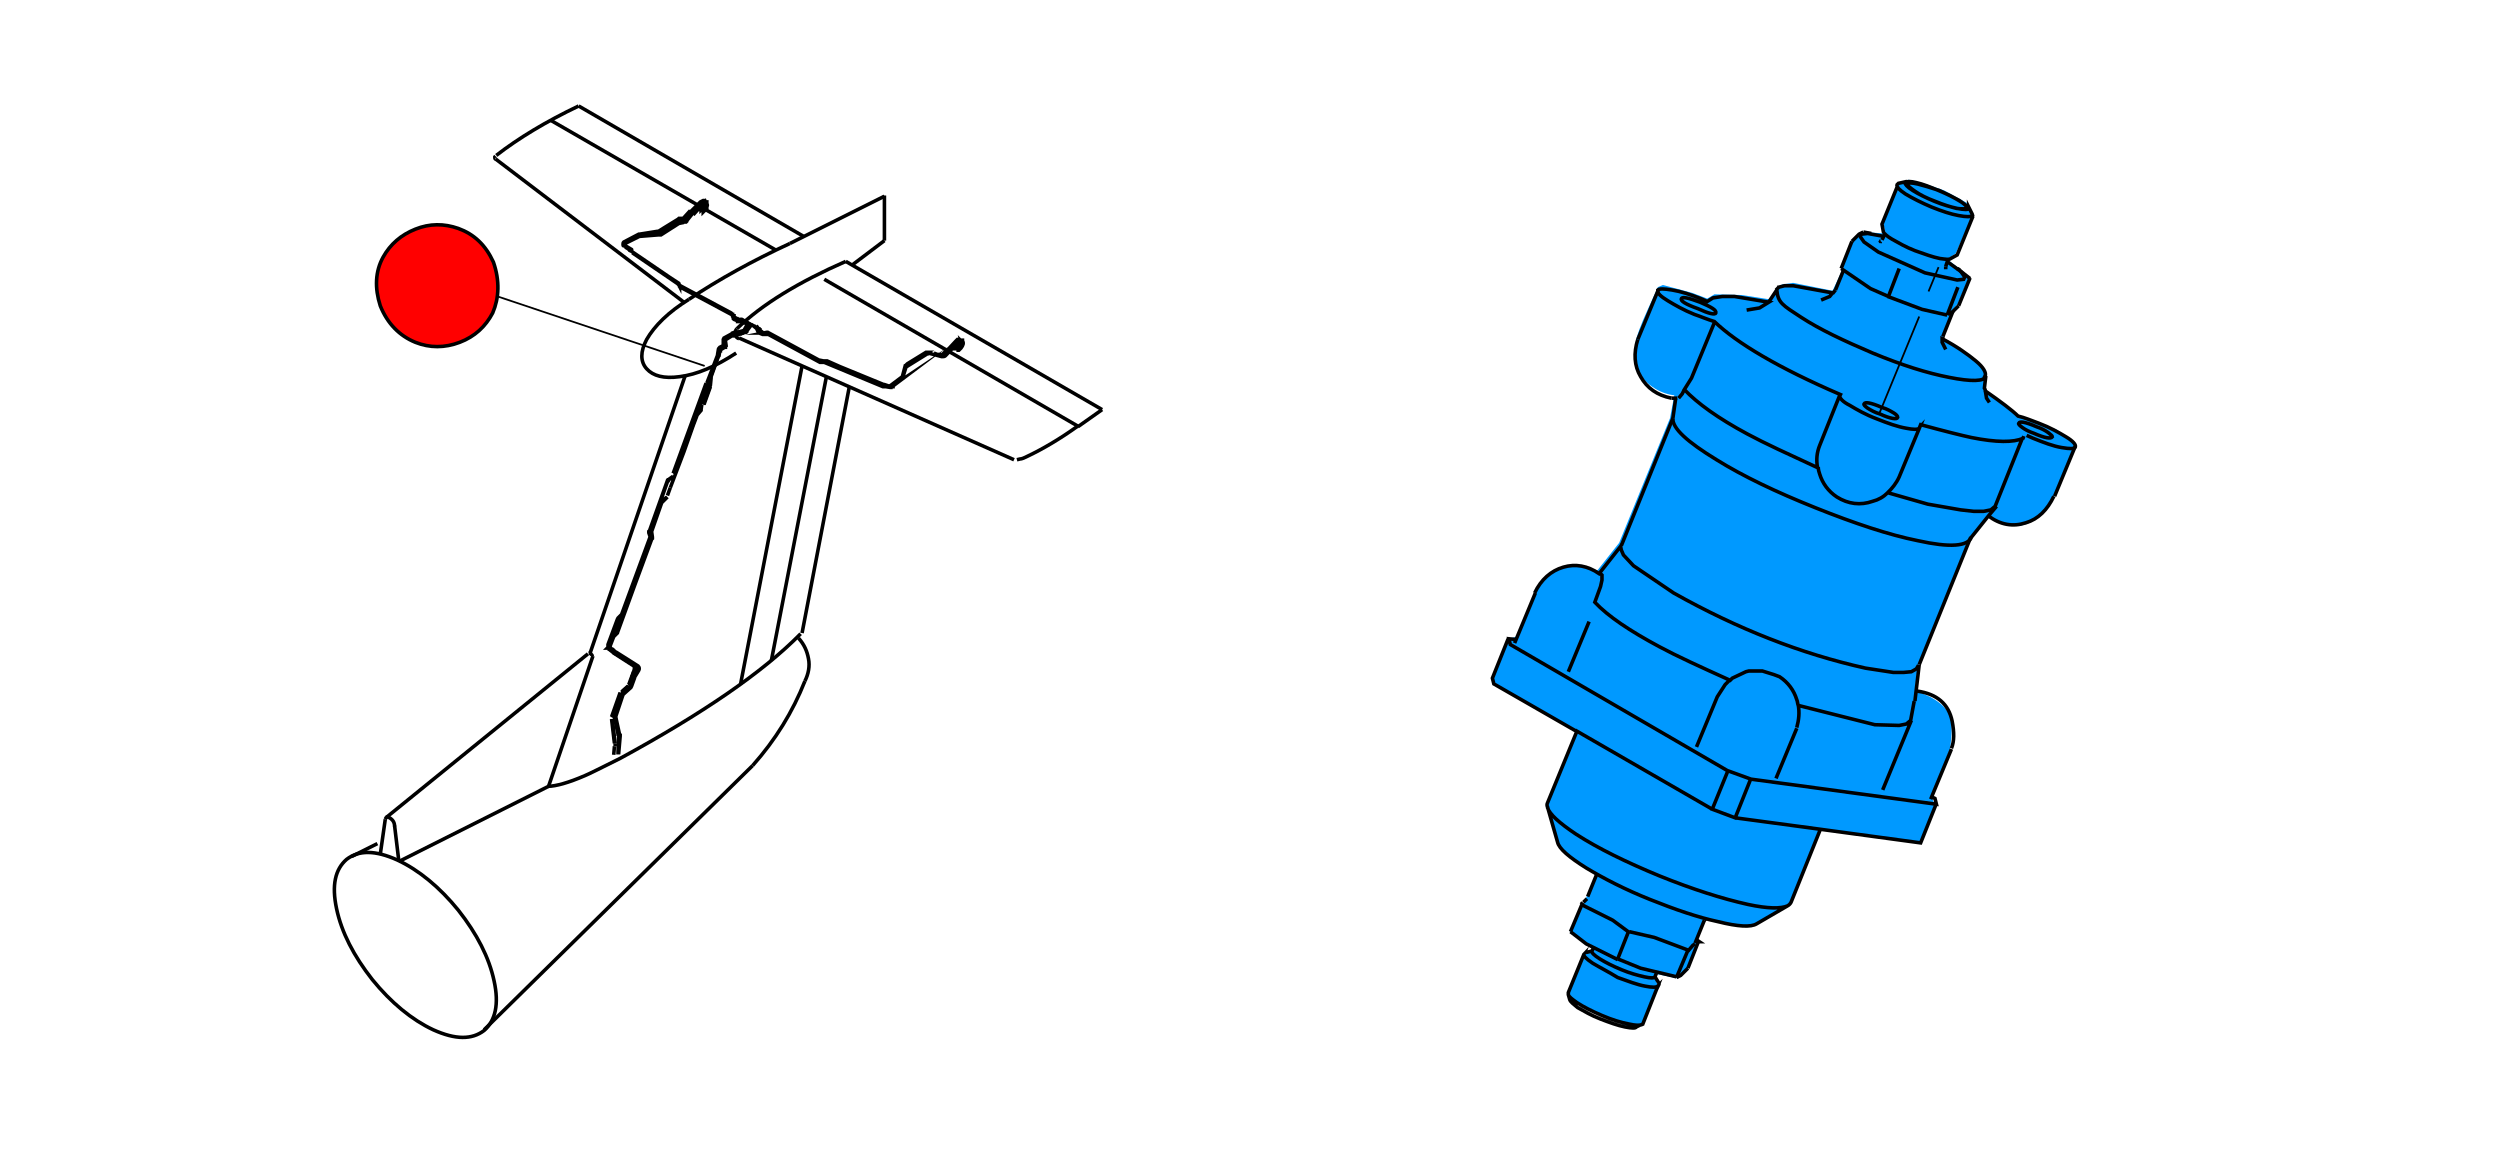 <?xml version="1.0" encoding="utf-8"?>
<!-- Generator: Adobe Illustrator 24.1.2, SVG Export Plug-In . SVG Version: 6.00 Build 0)  -->
<svg version="1.1" id="Ebene_1" xmlns="http://www.w3.org/2000/svg" xmlns:xlink="http://www.w3.org/1999/xlink" x="0px" y="0px"
	 viewBox="0 0 349.1 161" style="enable-background:new 0 0 349.1 161;" xml:space="preserve">
<style type="text/css">
	.st0{fill:none;stroke:#000000;stroke-width:0.5;stroke-miterlimit:37;}
	.st1{fill:none;stroke:#000000;stroke-width:0.5;stroke-miterlimit:5;}
	.st2{fill:none;stroke:#000000;stroke-width:0.25;stroke-miterlimit:5;}
	.st3{fill:#FF0000;}
	.st4{fill:#0099FF;}
	.st5{fill:none;stroke:#000000;stroke-width:0.5;stroke-miterlimit:60;}
	.st6{fill:none;stroke:#000000;stroke-width:0.25;stroke-miterlimit:5;}
</style>
<path id="Layer1_5_MEMBER_0_1_STROKES" class="st0" d="M98.5,28.2l0.1,0.1l0,0.1h0.1c0.1,0.2,0.1,0.4,0,0.4v0.1l0,0.1L98.7,29v0.1
	l-0.4,0.4l-0.1,0.1l0-0.1v-0.1l0.3-0.3c0.1-0.2,0.2-0.3,0.2-0.4v-0.1l0-0.1v-0.1l0-0.1v-0.1l-0.1,0h-0.1v0.4l-0.3,0.4l-0.3,0.3h0
	v-0.1l0-0.1l0.3-0.3c0.3-0.3,0.4-0.5,0.3-0.7L96.8,30l1.4-1.6c0,0,0-0.1,0.1-0.1l-0.1-0.1l-0.3,0.1l-1.3,1.4h0l-0.1-0.1v-0.1
	l1.3-1.3l0.4-0.2h0l0.1,0l0.1,0.1C98.4,28.3,98.4,28.2,98.5,28.2L98.5,28.2z M98.4,28.4L98.4,28.4L98.4,28.4l-0.1,0l0,0 M98.2,28.3
	c0,0,0.1-0.1,0.2-0.1 M97.8,29.5L97.8,29.5l0-0.1h0 M98.2,29.6L98.2,29.6l-0.1-0.1 M96.5,29.8L96.5,29.8l0-0.1h-0.1 M98.3,56.5
	l0.9-2.5 M102.5,44.3l0.4,0.2 M94.2,66.2l6.1-16.5l0.1-0.8 M134,47.6l-2,2.1c-0.1,0.1-0.3,0.1-0.5,0.1l-1.5-0.4l-0.2-0.1h-0.1
	l-0.1,0.1h-0.1l-2.9,1.8h-0.1v0.1l-0.4,1.3l-0.1,0.1l-1.6,1.2c-0.2,0.1-0.3,0.1-0.4,0.1l-0.6,0l0,0h-0.1l-8.2-3.4h0l-0.5,0l-0.1,0h0
	l-7.2-3.9h-0.1l-0.5,0h-0.1l-0.1,0l-0.5-0.2l0-0.1v0h0l-0.1-0.4h-0.1l-0.6-0.5l0.8,0.4v0.1l0,0l0.1,0.1l0.5,0.4l0.1,0.1l0,0h0.1
	l0.5,0h0.2l7.2,3.9l0.1,0h0l0.5,0.1h0l0.1,0l8.2,3.4l0,0h0.1l0.6,0.1h0.1l0-0.1h0.1l0.1,0h0.1l0-0.1l0.4-0.3l-0.3,0.2
	c-0.2,0.1-0.4,0.2-0.7,0.1l-0.6-0.2h0l-0.1,0l-6.1-2.5h0l-1.8-0.8H115l-0.5-0.1h-0.1l0,0l-7.1-3.8h-0.1l-0.1,0h-0.5l0.5-0.1h0.1
	l7.2,3.9h0.1l0,0l0.5,0.1h0.1l1.8,0.8l0.1,0l6.1,2.5l0.1,0h0.1l0.6,0.2h0.2l0.1,0h0l0.2-0.1h0l1.6-1.2v0l0.4-1.5l0.1,0l0-0.1l0,0
	l2.7-1.6l0.4-0.1l0.8,0.2l1.1,0.1h0.1l0.6-0.6h0l1.3-1.4l0.1-0.1h0l0.1-0.1h0.3l0.1,0.1h0.3l0,0.1v0c0.2,0.3,0.1,0.6-0.2,1l-0.3,0.3
	h0l-0.1,0v-0.1l0.3-0.3c0.2-0.2,0.3-0.5,0.2-0.8v0h0l-0.1-0.1h0l0,0c0.1,0.4,0,0.6-0.3,0.8l-0.2,0.3h0l-0.1,0v0l0.2-0.2
	c0.2-0.2,0.3-0.4,0.3-0.7C134.1,47.6,134.1,47.6,134,47.6z M132.3,48.8L132.3,48.8L132.3,48.8l0,0.1l1.4-1.5h0v0h0.2h0.1l0-0.1
	 M130.4,49.3l0.5,0.2l0.6,0c0.1,0,0.2,0,0.2-0.1l0.5-0.5l0-0.1 M129.6,49.2h-0.3l-2.6,1.6l-0.1,0.1v0l0,0.2h0L129.6,49.2L129.6,49.2
	L129.6,49.2z M130.1,49.4l-0.4-0.1 M130.9,49.5l0.6,0.2h0.2l2.2-2.3 M133.6,48.5L133.6,48.5l0.1,0 M134,48.7L134,48.7l-0.1-0.1
	 M132.3,48.9L132.3,48.9 M126,52.6L126,52.6L126,52.6L126,52.6l-1.2,0.9 M126.5,51.1l-0.4,1.2v0l0,0.1l-0.1,0 M134.2,47.5
	c0,0-0.1,0.1-0.1,0.1 M105.5,45.6L105.5,45.6l-0.5-0.2l0,0l-1.2-0.6 M105.7,46l0.1,0.2l0.1,0l0.4,0.2 M105.4,45.6l-0.5-0.3
	 M105.5,45.6L105.5,45.6"/>
<path id="Layer1_5_MEMBER_1_1_STROKES" class="st1" d="M98.2,56.5l1-2.7l0.1-1l0-0.1v-0.1l1-2.8l0.1-0.1l0.1-0.6
	c0.1-0.2,0.2-0.4,0.3-0.5l0.5-0.3l0,0v-0.1l0-0.8l0.1-0.2l0.9-0.5l0-0.1l0.2-0.1l1.6-0.4l0.1-0.1l0.1,0l0.3-0.5l-0.2-0.2l-0.1-0.1
	l-0.6-0.2h0l-0.1-0.1l-0.5,0h-0.1l0-0.1l-0.5-0.2l-0.1-0.1v-0.1l-0.1-0.4v0h0L95,40.1h0l-0.1-0.1l-0.1-0.3l0-0.1l-6.6-4.5v-0.1H88
	l-0.7-0.6l-0.1-0.1C87,34.4,87,34.3,87,34.1c0-0.1,0-0.2,0.1-0.3l2.1-1.1h0.1l2.5-0.4H92l0.1-0.1l2.6-1.6l0.1-0.1h0.6l1-1.1
	l-0.9,1.1h0.3l1-0.8L96,30.7l-0.1,0.1l0,0.1l-0.1,0.1l-0.4,0L95.3,31l0,0.1h0l-0.5,0.1h0l-2.5,1.6L92,32.8h-0.1l-2.5,0.2h-0.1l-2,1
	l-0.1,0.1h0c0,0.1,0.1,0.2,0.1,0.2l1,0.6 M95.4,30.9h-0.1l-0.1,0.1V31l-0.5,0.2 M95.4,30.7h0.1 M95.3,30.9l-0.4,0l-0.1,0.1h0
	l-2.6,1.5L92,32.5h-0.1l-2.5,0.4h-0.1l0,0.1h0.1l2.5-0.2l0.1-0.1h0l2.6-1.6h0 M88.2,35.1l-0.4-0.2L88.2,35.1L88.2,35.1L88.2,35.1
	l6.6,4.6l0,0.1l0.1,0.2v-0.1l-0.2-0.2v-0.1h-0.1l-6.3-4.3l6.4,4.2v0l0,0.1l0.2,0.2v0.1l0,0.1l7.2,3.8l0.1,0.1h0.1v0.1l0,0.2l0.1,0.1
	l0.5,0.2h0.1l0.1,0.1h0.5l1.2,0.7l0.1,0.1l-0.6,0.8l0,0.1l-0.1,0.1h-0.1l-1.6,0.5l-0.1,0h-0.1l-0.1,0l-0.8,0.5l-0.1,0.1v0l0,0.1
	l0.1,0.7l-0.1,0.1l0,0v0.1l-0.1,0l-0.5,0.3l0,0h0l-0.1,0v0.1l0,0V49l-0.1,0l-0.1,0.6l-0.1,0.1l-1,2.9l0,0.1v0.1l-0.2,0.9 M95,40.1
	l7.2,3.8v-0.1l-0.1-0.1L95,39.9h-0.1L95,40.1L95,40.1z M94.9,39.9L94.9,39.9L94.9,39.9L94.9,39.9z M104.4,45.2l-0.6-0.3h0l-0.6-0.1
	l-0.1,0h0l-0.5-0.3h0v-0.1l-0.1-0.2h0v-0.1l-0.1,0l0-0.2 M103,44.6h0.1l0.5,0.1l0.1,0 M89.3,33L89.3,33l-2.1,1l0,0.1v0.1 M87.1,34
	L87.1,34L87.1,34l0.1-0.1l2-0.9 M87.8,34.8l-0.5-0.3 M93.2,69.2l0.4-1.1 M94,66.1l4.6-12.6 M105.6,45.5L105.6,45.5l0.1,0.1l0.1,0.2
	v0l0.1,0.1l0.4,0.2 M105.6,45.6l0.2,0.4 M104.7,45.5L104.7,45.5l-0.2-0.2 M104.9,45.2l-0.1,0.2 M85.7,91.2l2.8,1.8 M84.9,90.6
	l0.3,0.1l0.4,0.2"/>
<path id="Layer1_5_MEMBER_2_1_STROKES" class="st1" d="M98.7,53.5l1.5-3.9v-0.1l0.1-0.6c0-0.2,0.1-0.3,0.2-0.4l0.4-0.2l0.1-0.1
	l0-0.8l0.1-0.2l1.1-0.6l0,0h0.1l0.1-0.1h0.2l0.9,0.1l0.1-0.1l0.1,0l0.1-0.2l0.5-0.9 M102.6,46.4l-0.3,0.1l0,0.1l-0.1,0l-1,0.6
	l-0.1,0.1l0.1,0.8v0.1l-0.1,0.1h0l-0.4,0.2c0,0-0.1,0.1-0.3,0.4 M93.6,68.1l1.9-5l1.8-5.1v0l0-0.1l0.6-0.6l0,0l0,0l0-0.1l0.1-0.7
	 M95.4,63.1l1.9-5l0-0.1l0.1-0.1l0.5-0.6 M85,90.4L85,90.4l-0.1,0V90l1.3-3.5l0.1-0.2l0.5-0.5l3.9-10.6l0.1,0v-0.2l-0.2-0.6v-0.2
	l0.1-0.1l2.5-7l0.1,0l0-0.1l0.7-0.5L93.4,67v0l-0.1,0l-2.5,7l0,0.1v0.1l0.1,0.6v0.2l-0.1,0.1l-3.9,10.6v0L86.8,86l-0.4,0.5v0
	L85.1,90l0,0V90.4l0.2,0.2l0,0h0.1l-0.1-0.1l-0.1,0v0h0v-0.2l0-0.1l0.5-1.3l0,0l0.1-0.1l0.4-0.4v0L91,75.2v-0.2l-0.1-0.6v-0.2
	l1.4-3.9l0.1-0.1l0-0.1l0.6-0.6l0.1-0.1 M85.6,90.7l-0.4-0.2v-0.3l0.5-1.3v-0.1l0.5-0.4l0-0.1l0,0l4.8-13l0.1-0.1v-0.2L91,74.3v-0.1
	l0,0l1.4-4l0.8-0.8 M84.9,90.4L84.9,90.4l-0.1,0.1l0.1,0l0.2,0.1l0.2,0 M85.1,90.6v0.1l0.5,0.4l0.1,0.1l0.1,0l2.6,1.6l0.2,0.1
	l0.2,0.1c0.1,0.1,0.2,0.3,0.1,0.4l-0.6,1l0,0.1L88,95.8l-0.1,0.1l-1,0.9L86.8,97l-1,2.9v0.3l0.5,2.3v0.1l0.1,0.1v0.1l-0.1,2.2v0.1
	h0.1l0.2-2.3v-0.1l0-0.1l-0.1-0.1l-0.5-2.3V100l1-3l0.1-0.1l1-0.9l0.1-0.2l0.4-1.1v-0.1l0.6-1c0.1-0.2,0.1-0.4-0.1-0.6l-3-1.9
	l-0.2-0.1l-0.3-0.3l-0.1-0.1 M85.6,90.8L85.6,90.8 M88.5,92.9c0.1,0.1,0.1,0.2,0.1,0.4l-0.1,0.5l0.2-0.4l0-0.1v-0.2l0,0 M85.7,105.4
	l0.1-1.2"/>
<path id="Layer1_5_MEMBER_3_1_STROKES" class="st1" d="M96.2,41.8c-2.9,1.8-4.8,3.7-5.9,5.6c-0.9,1.7-0.9,3.1,0,4.1
	c0.9,1,2.4,1.4,4.6,1.1c2.4-0.3,5-1.4,7.9-3.3"/>
<path id="Layer1_5_MEMBER_4_1_STROKES" class="st1" d="M123.5,33.6L119,37"/>
<path id="Layer1_5_MEMBER_5_1_STROKES" class="st1" d="M110.3,34c-5.2,2.4-9.9,5-14.1,7.8"/>
<path id="Layer1_5_MEMBER_6_1_STROKES" class="st1" d="M153.9,57.2l-3.4,2.4"/>
<path id="Layer1_5_MEMBER_7_1_STROKES" class="st1" d="M80.8,14.8c-4.6,2.2-8.4,4.5-11.5,6.9"/>
<path id="Layer1_5_MEMBER_8_1_STROKES" class="st1" d="M150.5,59.5c-2.5,1.8-4.9,3.2-7,4.2c-0.4,0.2-0.8,0.4-1.1,0.4l-0.4,0.1"/>
<path id="Layer1_5_MEMBER_9_1_STROKES" class="st1" d="M102.9,45.9c3.5-3.4,8.6-6.5,15.2-9.4"/>
<path id="Layer1_5_MEMBER_10_1_STROKES" class="st1" d="M69.2,21.8L69.2,21.8l-0.1,0.1l0,0.1c0,0.1,0,0.2,0.1,0.2"/>
<path id="Layer1_5_MEMBER_11_1_STROKES" class="st1" d="M102.9,45.9c-0.2,0.2-0.3,0.5-0.2,0.8c0,0.3,0.2,0.5,0.5,0.6"/>
<path id="Layer1_5_MEMBER_12_1_STROKES" class="st1" d="M76.5,109.8c1.1,0,2.9-0.5,5.2-1.5c0.5-0.2,2.1-1,4.9-2.4
	c11.4-6.2,19.9-12,25.2-17.4"/>
<path id="Layer1_5_MEMBER_13_1_STROKES" class="st1" d="M105.1,106.9c3.2-3.6,5.6-7.5,7.3-11.8"/>
<path id="Layer1_5_MEMBER_14_1_STROKES" class="st1" d="M112.4,95.1c0.5-1,0.7-2.1,0.5-3.1c-0.2-1.1-0.6-2-1.4-2.9"/>
<path id="Layer1_5_MEMBER_15_1_STROKES" class="st1" d="M82.2,91.2l0.1,0l0.2,0.1c0.1,0.1,0.2,0.2,0.2,0.3"/>
<path id="Layer1_5_MEMBER_16_1_STROKES" class="st1" d="M49.1,119.6l3.6-1.8"/>
<path id="Layer1_5_MEMBER_17_1_STROKES" class="st1" d="M55.5,120.1c3,1.4,5.9,3.8,8.5,7c2.6,3.3,4.3,6.6,5,9.9
	c0.7,3.2,0.2,5.5-1.4,6.9c-1.7,1.3-4,1.3-7.1-0.1c-3-1.4-5.9-3.8-8.5-7c-2.6-3.3-4.3-6.6-5-9.9c-0.7-3.3-0.2-5.5,1.4-6.9
	C50.1,118.7,52.4,118.7,55.5,120.1z"/>
<path id="Layer1_5_MEMBER_18_1_STROKES" class="st1" d="M110.3,34l13.2-6.6"/>
<path id="Layer1_5_MEMBER_19_1_STROKES" class="st1" d="M76.6,109.8l-20.9,10.5"/>
<path id="Layer1_5_MEMBER_20_1_STROKES" class="st1" d="M53.8,114.4l-0.7,4.9"/>
<path id="Layer1_5_MEMBER_21_1_STROKES" class="st1" d="M55.1,115.3l0.6,5"/>
<path id="Layer1_5_MEMBER_22_1_STROKES" class="st1" d="M76.6,109.8l6.2-18.2"/>
<path id="Layer1_5_MEMBER_23_1_STROKES" class="st1" d="M112,51.1l-8.6,44.5"/>
<path id="Layer1_5_MEMBER_24_1_STROKES" class="st1" d="M115.4,52.6l-7.7,39.7"/>
<path id="Layer1_5_MEMBER_25_1_STROKES" class="st1" d="M76.9,16.8l31.4,18.1"/>
<path id="Layer1_5_MEMBER_26_1_STROKES" class="st1" d="M95.5,42.2l-26.3-20"/>
<path id="Layer1_5_MEMBER_27_1_STROKES" class="st1" d="M150.5,59.5L115.1,39"/>
<path id="Layer1_5_MEMBER_28_1_STROKES" class="st1" d="M153.9,57.2l-35.8-20.7"/>
<path id="Layer1_5_MEMBER_29_1_STROKES" class="st1" d="M112.2,33L80.8,14.8"/>
<path id="Layer1_5_MEMBER_30_1_STROKES" class="st1" d="M103.2,47.2l38.4,17"/>
<path id="Layer1_5_MEMBER_31_1_STROKES" class="st1" d="M123.5,33.6v-6.3"/>
<path id="Layer1_5_MEMBER_32_1_STROKES" class="st1" d="M82.1,91.3L54,114.1"/>
<path id="Layer1_5_MEMBER_33_1_STROKES" class="st1" d="M105.1,106.9l-37.5,36.9"/>
<path id="Layer1_5_MEMBER_34_1_STROKES" class="st1" d="M95.7,52.4L82.4,91.2"/>
<path id="Layer1_5_MEMBER_35_1_STROKES" class="st1" d="M112,88.4l6.6-34.4"/>
<path id="Layer1_5_MEMBER_36_1_STROKES" class="st1" d="M53.8,114.4l0.1-0.2l0.1-0.1h0.2l0.2,0.1c0.5,0.3,0.7,0.7,0.7,1.2"/>
<path id="Layer1_5_MEMBER_37_1_STROKES" class="st1" d="M87.9,95.7l0.6-1.9"/>
<path id="Layer1_5_MEMBER_38_1_STROKES" class="st1" d="M87.8,95.6l0.7-1.9"/>
<path id="Layer1_5_MEMBER_39_1_STROKES" class="st1" d="M86.8,96.7l1-0.9"/>
<path id="Layer1_5_MEMBER_40_1_STROKES" class="st1" d="M86.8,96.6l0.9-0.8"/>
<path id="Layer1_5_MEMBER_41_1_STROKES" class="st1" d="M85.5,100.2l1.2-3.4"/>
<path id="Layer1_5_MEMBER_42_1_STROKES" class="st1" d="M85.4,100.1l1.2-3.4"/>
<path id="Layer1_5_MEMBER_43_1_STROKES" class="st1" d="M85.5,100.4l0.4,3.4"/>
<path id="Layer1_5_MEMBER_44_1_STROKES" class="st1" d="M85.4,100.4l0.4,3.4"/>
<path id="Layer1_5_MEMBER_45_1_STROKES" class="st1" d="M85.9,103.8v0.4"/>
<path id="Layer1_5_MEMBER_46_MEMBER_0_1_STROKES" class="st2" d="M98.4,51.1l-29.2-9.8"/>
<path class="st3" d="M68.7,43.7c1.1-2.1,1.1-4.5,0.2-7.1c-1.1-2.4-2.7-3.9-4.9-4.7c-2-0.7-4-0.7-6,0.1c-2,0.8-3.5,2.1-4.5,3.9
	c-1.1,2-1.2,4.3-0.4,6.8c1,2.5,2.7,4.2,4.9,5.1c2,0.8,4.1,0.8,6.2,0C66.2,47,67.7,45.6,68.7,43.7z"/>
<path id="Layer1_5_MEMBER_47_1_STROKES" class="st1" d="M68.9,36.6c-1.1-2.4-2.7-3.9-4.9-4.7c-2-0.7-4-0.7-6,0.1
	c-2,0.8-3.5,2.1-4.5,3.9c-1.1,2-1.2,4.3-0.4,6.8c1,2.5,2.7,4.2,4.9,5.1c2,0.8,4.1,0.8,6.2,0c2.1-0.8,3.6-2.2,4.6-4.1
	C69.7,41.6,69.8,39.2,68.9,36.6z"/>
<path class="st4" d="M221.8,79.3c-1.3-0.4-2.4-0.5-3.4-0.2c-0.9,0.2-1.7,0.7-2.6,1.5c-0.4,0.4-0.7,0.8-0.9,1.1l-3.1,7.2l-1.2,0.3
	l-2.2,5.7l0.7,0.8l11,6.4l-4.1,10.4l1.6,5.6l2.6,2.3l2.8,1.8l-3.8,7.9l3.3,2.4l-1.4,0.8l-2.2,5.1l0.4,1.4l7.8,3.5l2.2-0.2l2.2-5.4
	l-0.4-1.2l0.2-0.5l2.8,0.6l1.6-1.4l1.3-3.4l-0.1-0.6l1.2-2.9l5.2,1l1.8-0.2l4.8-2.8l4.2-10.4l14,1.9l2.1-5.4l-0.5-1.2l2.6-6.6
	c0.3-2.2,0.3-3.8,0-4.6c-0.4-1-1.3-1.9-2.8-2.7l-2.1-0.9l0.4-3.3l7-17.5c0.5-0.6,0.9-1.2,1.4-1.8c0.9-1.1,1.4-1.7,1.5-1.7
	c2.4,1.6,4.6,1.8,6.6,0.4l2.3-2.6l3.2-7.5l-0.5-0.8l-2.1-1.6l-5.4-2l-4.8-3.6l0.4-2.1l-0.3-0.8l-0.7-0.8l-1.1-1l-4-2.6l1.2-3.6
	l0.9-1.1l1.6-3.8l-3.1-2.4l1.2-0.8l2.4-5.4l-0.9-1.7c0,0,0,0,0,0l-3.1-1.7l-2.6-0.9l-2.4-0.6l-1.5,0.5l-2.1,5.2l0.4,1.8l-3.6-0.2
	l-0.8,1l-1.6,3.5l0.1,0.5l-1.5,3.2l-5.5-1.1l-1.5,0.2l-0.8,0.5l-1,1.6l-3.9-0.6l-3.8-0.1l-1,0.6l-2.1-0.8l-4.1-1.1l-0.7,0.3
	l-1.4,3.1c-1,2.2-1.6,3.8-1.7,4.6c-0.5,2.8,0.3,4.8,2.3,6.2c1,0.7,2.1,1.1,3.1,1.2l-0.6,3.2l-7.1,17.4l-3,3.8
	C222.9,79.7,222.4,79.5,221.8,79.3z"/>
<path id="Layer1_6_MEMBER_1_MEMBER_0_1_STROKES" class="st1" d="M225.9,133.9l1.5-3.8"/>
<path id="Layer1_6_MEMBER_1_MEMBER_1_1_STROKES" class="st1" d="M273.5,42.7l1.6-3.9"/>
<path id="Layer1_6_MEMBER_1_MEMBER_2_1_STROKES" class="st1" d="M234.1,136.5l1.6-3.8"/>
<path id="Layer1_6_MEMBER_1_MEMBER_3_1_STROKES" class="st1" d="M271.9,44l1.5-3.9"/>
<path id="Layer1_6_MEMBER_1_MEMBER_4_1_STROKES" class="st1" d="M235.7,135.2l1.5-3.8"/>
<path id="Layer1_6_MEMBER_1_MEMBER_5_1_STROKES" class="st1" d="M263.7,41.4l1.5-3.9"/>
<path id="Layer1_6_MEMBER_1_MEMBER_6_1_STROKES" class="st1" d="M263,33l-2.2-0.4l-0.9,0.1l-0.1,0.2v0.2l0.5,0.7l2,1.4l6.5,2.9
	l4.5,1l0.9-0.1l0.1-0.2v-0.2l-0.5-0.7l-1.8-1.3"/>
<path id="Layer1_6_MEMBER_1_MEMBER_7_1_STROKES" class="st1" d="M219.3,130.1l2.2,1.7l4.4,2.2"/>
<path id="Layer1_6_MEMBER_1_MEMBER_8_1_STROKES" class="st1" d="M273.7,37.8l1.4,1.1"/>
<path id="Layer1_6_MEMBER_1_MEMBER_9_1_STROKES" class="st1" d="M225.9,133.9l3.2,1.3l5,1.2"/>
<path id="Layer1_6_MEMBER_1_MEMBER_10_1_STROKES" class="st1" d="M273.3,37.5l0.4,0.2"/>
<path id="Layer1_6_MEMBER_1_MEMBER_11_1_STROKES" class="st1" d="M260.2,32.4l1.1,0.2"/>
<path id="Layer1_6_MEMBER_1_MEMBER_12_1_STROKES" class="st1" d="M271.7,37.2l0.3-0.9"/>
<path id="Layer1_6_MEMBER_1_MEMBER_13_1_STROKES" class="st1" d="M262.8,33.5l0.4-0.8"/>
<path id="Layer1_6_MEMBER_1_MEMBER_14_1_STROKES" class="st1" d="M271.7,37.2v0.4"/>
<path id="Layer1_6_MEMBER_1_MEMBER_15_1_STROKES" class="st1" d="M262.5,33.9l0.1-0.2"/>
<path id="Layer1_6_MEMBER_1_MEMBER_16_1_STROKES" class="st1" d="M262.4,33.7h0.2"/>
<path id="Layer1_6_MEMBER_1_MEMBER_17_1_STROKES" class="st1" d="M235.7,135.2l-1,1l-0.6,0.3"/>
<path id="Layer1_6_MEMBER_1_MEMBER_18_1_STROKES" class="st1" d="M220.8,126.3l0.2-0.3"/>
<path id="Layer1_6_MEMBER_1_MEMBER_19_1_STROKES" class="st1" d="M221.1,126l0.5-0.5"/>
<path id="Layer1_6_MEMBER_1_MEMBER_20_1_STROKES" class="st1" d="M220.8,126.3l4.4,2.2l2.3,1.7"/>
<path id="Layer1_6_MEMBER_1_MEMBER_21_1_STROKES" class="st1" d="M219.3,130.1l1.6-3.8"/>
<path id="Layer1_6_MEMBER_1_MEMBER_22_1_STROKES" class="st1" d="M257.1,37.5l1.5-3.8"/>
<path id="Layer1_6_MEMBER_1_MEMBER_23_1_STROKES" class="st1" d="M221.7,125.2l1.3-3.2"/>
<path id="Layer1_6_MEMBER_1_MEMBER_24_1_STROKES" class="st1" d="M236.7,131.7l1.3-3.2"/>
<path id="Layer1_6_MEMBER_1_MEMBER_25_1_STROKES" class="st1" d="M238,128.5l0.2-0.2"/>
<path id="Layer1_6_MEMBER_1_MEMBER_26_1_STROKES" class="st1" d="M271.3,47l1.4-3.5"/>
<path id="Layer1_6_MEMBER_1_MEMBER_27_1_STROKES" class="st1" d="M233.6,58.4l0.4-2.8"/>
<path id="Layer1_6_MEMBER_1_MEMBER_28_1_STROKES" class="st1" d="M228.7,47.4l2.9-7"/>
<path id="Layer1_6_MEMBER_1_MEMBER_29_1_STROKES" class="st1" d="M256.3,40.5l1.1-2.7"/>
<path id="Layer1_6_MEMBER_1_MEMBER_30_1_STROKES" class="st1" d="M267.4,97.9l0.6-5.1"/>
<path id="Layer1_6_MEMBER_1_MEMBER_31_1_STROKES" class="st1" d="M226.4,76.2l7.2-17.8"/>
<path id="Layer1_6_MEMBER_1_MEMBER_32_1_STROKES" class="st1" d="M248,108.7l2.9-7"/>
<path id="Layer1_6_MEMBER_1_MEMBER_33_1_STROKES" class="st1" d="M269.6,111.6l2.9-7"/>
<path id="Layer1_6_MEMBER_1_MEMBER_34_1_STROKES" class="st1" d="M286.9,69.3l2.9-7"/>
<path id="Layer1_6_MEMBER_1_MEMBER_35_1_STROKES" class="st1" d="M211.5,89.8l2.9-7"/>
<path id="Layer1_6_MEMBER_1_MEMBER_36_1_STROKES" class="st1" d="M233.4,55.6h0.8"/>
<path id="Layer1_6_MEMBER_1_MEMBER_37_1_STROKES" class="st1" d="M268,92.8l7.2-17.8"/>
<path id="Layer1_6_MEMBER_1_MEMBER_38_1_STROKES" class="st1" d="M263.7,41.4l-2.5-1.1l-4.1-2.8"/>
<path id="Layer1_6_MEMBER_1_MEMBER_39_1_STROKES" class="st1" d="M273.5,42.7l-0.8,0.8l-0.6,0.4"/>
<path id="Layer1_6_MEMBER_1_MEMBER_40_1_STROKES" class="st1" d="M271.9,44l-3.5-0.8l-4.8-1.8"/>
<path id="Layer1_6_MEMBER_1_MEMBER_41_1_STROKES" class="st5" d="M243.9,43.3l1.8-0.3l1.3-0.8l-4.8-0.8l-1.7,0l-1.3,0.2l-0.8,0.5
	l-0.9-0.4c-1.5-0.6-2.8-1-4-1.2c-1.2-0.2-1.8-0.2-2,0v0.1c-0.1,0.3,0.4,0.8,1.4,1.4c1,0.6,2.2,1.3,3.7,1.9c0.9,0.3,1.8,0.7,2.8,1
	c3.1,3,9,6.5,17.6,10.2l-0.1,0.2c0,0.3,0.4,0.8,1.4,1.3c1,0.6,2.2,1.3,3.8,1.9c1.5,0.6,2.9,1.1,4.1,1.3c1,0.2,1.6,0.2,1.8,0l0.2-0.5
	c3.3,0.9,5.7,1.5,7.1,1.8c3.5,0.7,5.9,0.7,7.2,0.1l0.1-0.3 M234.8,41.7c0.1-0.3,1-0.1,2.6,0.5c1.6,0.7,2.3,1.1,2.2,1.5
	c-0.1,0.3-1,0.1-2.5-0.6C235.4,42.5,234.6,42,234.8,41.7z M277.8,56.2l-0.4-0.6l-0.2-1.2l-0.1-0.2l0.2-1.7c-0.1,0.8-2.1,0.8-5.1,0.2
	c-3.1-0.6-6.6-1.7-10.7-3.4c-4-1.7-7.4-3.3-10-5c-2.6-1.7-3.2-2-3.4-3.8l-1,1.5l-0.1,0.1 M254.3,41.9l1.2-0.5l0.4-0.5l-5.5-1l-1.2,0
	l-0.8,0.2l-0.4,0.4 M258.6,33.7l1-1l0.6-0.3 M256.3,40.5l-0.4,0.5 M274.6,29c-0.1,0.2-0.5,0.2-1.4,0.1c-0.8-0.2-1.8-0.5-3-1
	c-1.1-0.4-2.1-0.9-2.8-1.4c-0.7-0.5-1.1-0.8-1-1c0.1-0.2,0.5-0.2,1.4,0c0.8,0.2,1.8,0.5,3,0.9c1.1,0.5,2.1,1,2.8,1.4
	C274.3,28.5,274.7,28.8,274.6,29z M275.4,29.9l-0.5-1c0,0,0,0.1,0,0.2c0,0.2-0.6,0.2-1.6,0c-0.9-0.2-2-0.5-3.2-1
	c-1.2-0.5-2.2-1-3-1.5c-0.8-0.5-1.1-0.9-1.1-1.1l0-0.1l-0.9,0.2c0,0-0.1,0.1-0.2,0.2v0c-0.1,0.3,0.3,0.7,1.2,1.3
	c1,0.6,2.2,1.2,3.6,1.8c1.5,0.6,2.7,1,3.8,1.2c1.1,0.2,1.7,0.2,1.9,0C275.5,30.2,275.5,30.1,275.4,29.9z M266.1,25.5
	c0.2-0.2,0.7-0.2,1.5,0c0.9,0.2,1.9,0.6,3.1,1.1c1.2,0.5,2.2,1,3,1.5c0.5,0.3,0.9,0.6,1,0.9v0l0,0 M275.5,30.2l-2.2,5.4l-0.9,0.5
	l0,0l0,0c-0.2,0.2-0.7,0.1-1.5,0c-1-0.2-2.1-0.6-3.5-1.1c-1.3-0.5-2.3-1.1-3.2-1.6c-0.7-0.4-1.1-0.8-1.2-1l-0.2-1.1l2.2-5.4
	 M277.2,52.5C277.2,52.5,277.3,52.5,277.2,52.5c0.2-0.4-0.2-1.2-1.3-2.1c-1.1-0.9-2.6-2-4.7-3.1l0,0.5l0.5,1 M271.3,47.3l0-0.3
	 M265,58.3c-0.1,0.3-1,0.2-2.5-0.5c-0.7-0.2-1.2-0.5-1.7-0.8c-0.4-0.3-0.6-0.5-0.5-0.6c0.1-0.3,0.9-0.2,2.5,0.5
	c0.7,0.2,1.2,0.5,1.7,0.8C264.8,57.9,265,58.1,265,58.3z M268.1,59.6C268,59.7,268,59.7,268.1,59.6l-2.9,7c-0.4,0.9-1,1.6-1.6,2.2
	l5.6,1.6l4.6,0.8l1.8,0.2l1.4,0l1-0.2l0.6-0.5l3.8-9.5 M283,60.8l0.9,0.4c1.5,0.6,2.8,1.1,4,1.3c1.2,0.2,1.8,0.2,1.9-0.1
	c0.1-0.3-0.3-0.8-1.3-1.4c-1-0.6-2.2-1.3-3.8-1.9c-1.1-0.4-2-0.8-2.9-1c-0.8-0.8-2.4-2-4.7-3.6 M239.5,44.8l-3.3,8l-1,1.6
	c1.8,1.9,4.7,4,8.8,6.2c2.4,1.3,5.7,2.8,9.8,4.7c-0.2-1.1-0.1-2.1,0.3-3.1l2.8-7 M263.6,68.8c-0.6,0.6-1.3,1-2.1,1.2
	c-1.7,0.6-3.4,0.4-5-0.6c-1.2-0.8-2-1.9-2.4-3.2c-0.1-0.3-0.2-0.6-0.2-1 M233.6,58.4c-0.1,1.4,2,3.3,6.1,5.8
	c3.7,2.3,8.3,4.5,13.8,6.7c5.5,2.2,10.3,3.8,14.3,4.6c4.5,1,7,0.8,7.5-0.5l2.4-3l1.1-1.3 M235.2,54.4l-0.3,0.6l-0.5,0.6 M228.7,47.4
	c-0.6,1.9-0.5,3.7,0.4,5.2c0.9,1.6,2.3,2.6,4.3,3 M214.3,82.8c0.9-1.9,2.3-3.1,4-3.6c1.7-0.5,3.4-0.2,5,0.9l3-3.8l0.1,0.5l0.3,0.7
	l1.4,1.5l5.6,3.8c8.9,5,17.8,8.5,26.8,10.5l3.9,0.6h1.4l1.1-0.1l0.7-0.4l0.3-0.5 M211.7,89.3l-1-0.1l0.2,0.8l30.3,17.6l3.3,1.2
	l25.9,3.5l-0.2-0.8l-0.4-0.2 M223.3,80c0.1,0.1,0.2,0.1,0.3,0.2l0.1,0.1V81l-0.2,0.9l-0.8,2.2c1.9,2,4.9,4,9,6.2
	c2.4,1.3,5.7,2.8,9.9,4.7l0.3-0.3l1.9-0.9l0.4-0.1l1.9,0l1.6,0.5l0.8,0.3c1.2,0.8,2,1.9,2.4,3.2c0.1,0.2,0.1,0.5,0.2,0.8l10.7,2.7
	l3.4,0.1l1-0.2l0.6-0.5l0.5-2.7 M241.3,107.6l-2.2,5.4l3.2,1.2l2.2-5.5 M241.5,95l-0.6,0.6l-1.1,1.7l-2.9,7 M239.1,113l-18.9-10.9
	l-4.1,10c-0.1,0.2-0.1,0.4,0,0.6c0,0,0,0,0,0.1c0.3,0.9,1.6,2.1,4,3.7c3.1,2,7,3.9,11.6,5.8c4.7,1.9,8.8,3.2,12.4,4
	c2.8,0.6,4.6,0.6,5.5,0.2c0.2-0.1,0.4-0.3,0.5-0.5l4.1-10.2l-11.9-1.6 M220.1,102.1l-11.5-6.6l-0.2-0.8l2.2-5.5 M222.4,134.5
	c-0.9-0.6-1.4-1.1-1.2-1.3l-2.2,5.4c0,0.1,0,0.2,0,0.3c0.1,0.3,0.5,0.6,1.2,1.1c0.9,0.6,2.1,1.2,3.5,1.8c1.4,0.6,2.7,1,3.8,1.2
	c0.9,0.2,1.4,0.2,1.7,0.1c0.1,0,0.1-0.1,0.2-0.1l2.1-5.3c-0.2,0.2-0.8,0.2-1.8,0c-1.1-0.2-2.4-0.7-3.8-1.2
	C224.6,135.7,223.4,135.1,222.4,134.5z M219,138.9l0.2,0.7c0.1,0.3,0.5,0.6,1.1,1.1c0.9,0.5,1.9,1.1,3.2,1.6
	c1.3,0.5,2.4,0.9,3.4,1.1c1,0.2,1.5,0.2,1.6,0l0.6-0.3 M231.1,136.4c-0.1,0.2-0.6,0.2-1.5,0c-0.9-0.2-2-0.5-3.2-1
	c-1.2-0.5-2.2-1-3-1.5c-0.8-0.5-1.2-0.9-1.1-1.1l-0.8,0.2c-0.2,0.1-0.2,0.1-0.2,0.2 M249.6,126.5l-4.3,2.5c-0.8,0.5-2.6,0.4-5.4-0.3
	c-2.8-0.6-6-1.7-9.5-3.1c-3.5-1.4-6.4-2.9-8.9-4.4c-2.4-1.5-3.8-2.7-4-3.6l-1.4-4.9 M227.5,130.1l3.5,0.8l4.8,1.8l0.6-0.7l0.3-0.2
	 M222.5,132.4l-0.2,0.4 M231.1,136.4l0.2-0.5 M236.8,131.6l0.4-0.1h0.1l-0.3-0.2 M231.6,137.6C231.6,137.5,231.6,137.5,231.6,137.6
	c0.1-0.2,0.1-0.3,0-0.4l-0.5-0.8 M272.5,104.5c0.4-1,0.4-2.2,0.1-3.8c-0.5-2.4-2.1-3.8-4.9-4.2h-0.2 M266.9,100.6l-4,9.7
	 M250.9,101.6c0.3-1.1,0.4-2.1,0.2-3.2 M270.4,112.2l-2.2,5.5l-14-1.9 M219,93.8l2.9-7 M286,60.4c-0.4-0.3-1-0.6-1.6-0.8
	c-1.6-0.7-2.4-0.8-2.5-0.5c-0.1,0.1,0.1,0.3,0.5,0.6c0.4,0.3,1,0.6,1.6,0.8c1.6,0.7,2.4,0.8,2.6,0.5C286.6,60.9,286.4,60.7,286,60.4
	z M277.6,72c1.7,1.3,3.5,1.6,5.3,1c1.7-0.5,3-1.8,3.9-3.7 M231.1,136.4L231.1,136.4"/>
<path id="Layer1_6_MEMBER_1_MEMBER_42_1_STROKES" class="st6" d="M269.3,40.7l1.4-3.4 M262.4,57.8l5.6-13.6"/>
</svg>
